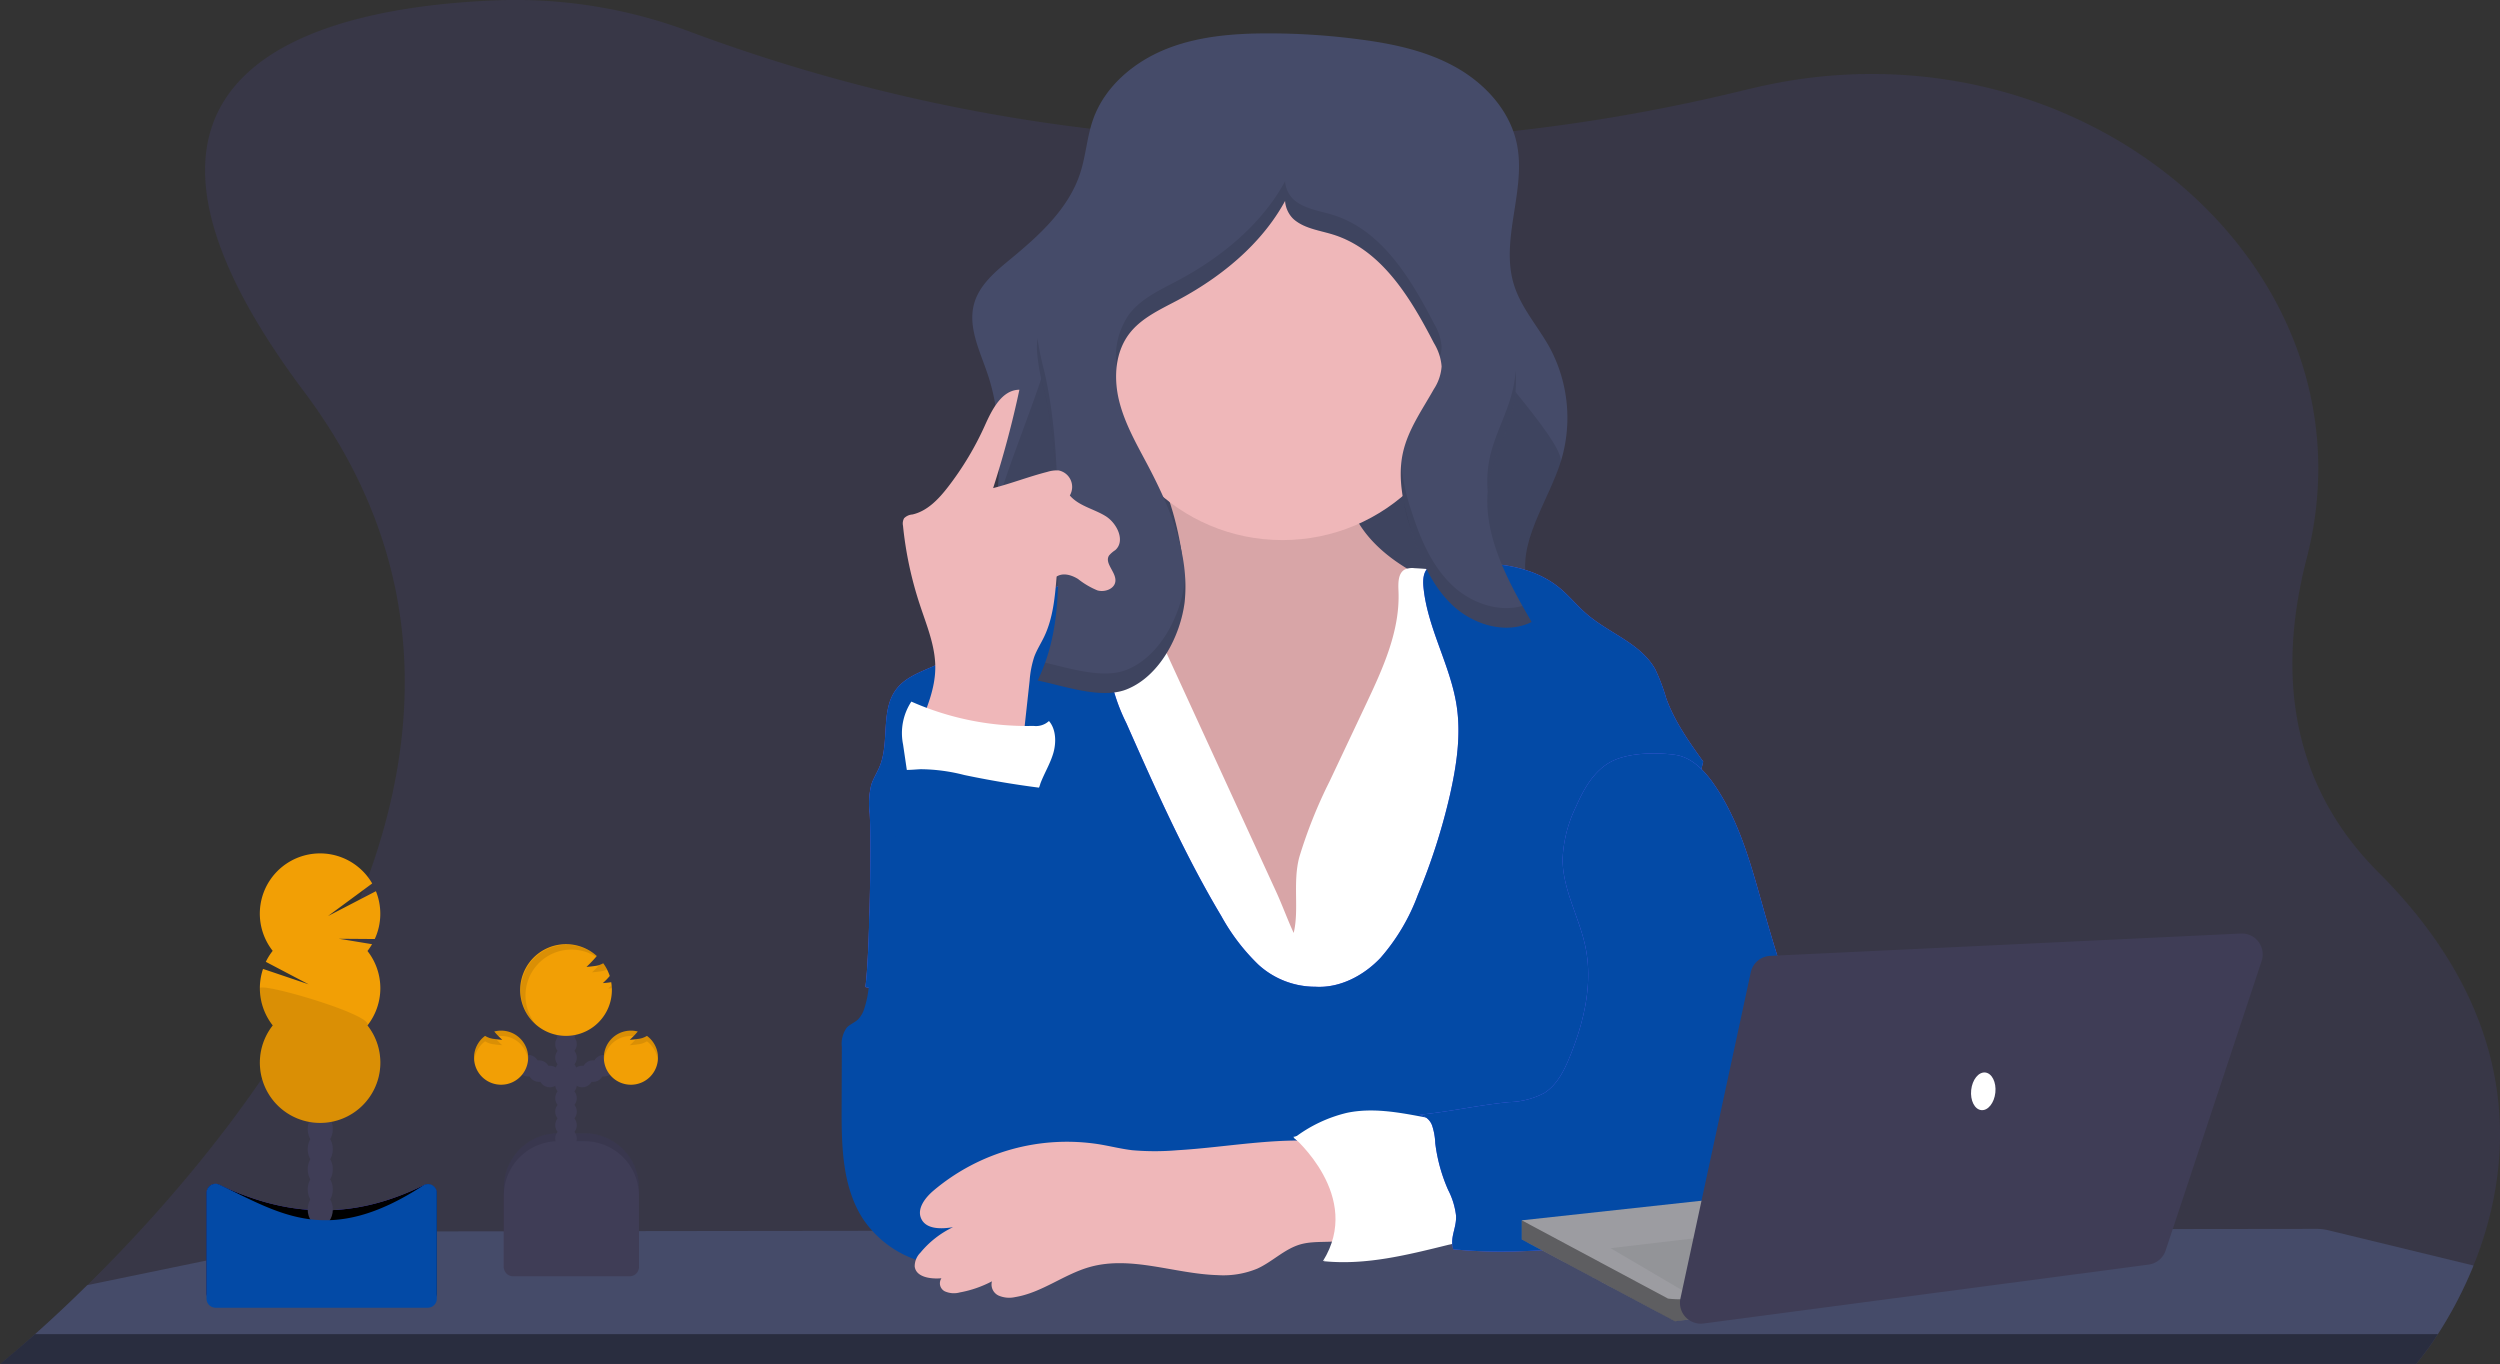 <svg id="Group_1430" data-name="Group 1430" xmlns="http://www.w3.org/2000/svg" width="398" height="217.169" viewBox="0 0 398 217.169">
  <rect x="0" y="0" width="398" height="217.169" fill="#333333" stroke="none"/>
  <path id="Path_1592" data-name="Path 1592" d="M418.783,337.769a65.258,65.258,0,0,1-5.679,10.923,46.991,46.991,0,0,1-3.44,4.731.245.245,0,0,1-.038.042H25l.052-.042c.346-.27,2.378-1.914,5.537-4.731,2.267-2.018,5.112-4.641,8.306-7.8,26.126-25.7,76.313-86.522,34.515-142.243-38.855-51.8,2.98-61.2,30.577-62.3a78.842,78.842,0,0,1,31.1,5.084A276.312,276.312,0,0,0,201.5,157.118c1,.111,2,.221,3.018.322a290.747,290.747,0,0,0,48.376.879h0c.474-.028.952-.062,1.433-.1a287.468,287.468,0,0,0,47.317-7.32c1.007-.246,2-.478,2.99-.71,51.785-11.982,99.525,28.853,87.588,75-4.413,17.069-3.291,35.263,11.421,49.982C427.73,299.2,424.812,322.863,418.783,337.769Z" transform="translate(-25 -136.295)" fill="#6c63ff" opacity="0.1"/>
  <path id="Path_1593" data-name="Path 1593" d="M418.881,707.428a65.262,65.262,0,0,1-5.679,10.922,46.965,46.965,0,0,1-3.44,4.731H25.15c.346-.27,2.378-1.914,5.537-4.731,2.267-2.018,5.112-4.641,8.306-7.8l40.537-8.375a7.864,7.864,0,0,1,1.592-.163l43.216-.062h.045l21.406-.028h.048L163.9,701.9h23.939l49.636-.069h21.357l8.524-.1h2.817l24.794-.035H306.7l28.639-.038h8.528l27.126-.038,22.9-.028a8.122,8.122,0,0,1,1.893.225Z" transform="translate(-25.098 -505.954)" fill="#454b69"/>
  <path id="Path_1594" data-name="Path 1594" d="M30.687,750H413.2a47.007,47.007,0,0,1-3.44,4.731H25.15C25.489,754.444,27.521,752.8,30.687,750Z" transform="translate(-25.098 -537.604)" fill="none"/>
  <path id="Path_1595" data-name="Path 1595" d="M30.687,750H413.2a47.007,47.007,0,0,1-3.44,4.731H25.15C25.489,754.444,27.521,752.8,30.687,750Z" transform="translate(-25.098 -537.604)" opacity="0.4"/>
  <path id="Path_1596" data-name="Path 1596" d="M571.223,251.105l-.768.149-34.733,6.673c-10.088,1.938-20.322,3.887-30.57,3.142-7.424-.54-14.359-2.741-21.492-4.672-4.032-1.094-8.306-1.53-9.673-6.043-1.886-6.23,1.184-15.453,1.907-21.765.692-6.195,1.1-12.546-.132-18.668a33.2,33.2,0,0,0-1.08-4.063c-1.236-3.665-3.177-7.476-2.128-11.2.827-2.952,3.35-5.06,5.71-7.012,4.624-3.807,9.344-8.074,11.179-13.781.9-2.769,1.069-5.749,2.038-8.5,1.838-5.226,6.455-9.133,11.59-11.2s10.784-2.509,16.325-2.509a110.583,110.583,0,0,1,14.623.972c5.294.693,10.631,1.832,15.279,4.455s8.566,6.922,9.649,12.162c1.533,7.41-2.724,15.3-.439,22.5,1.149,3.637,3.807,6.576,5.652,9.905a23.593,23.593,0,0,1,1.73,18.343c-2.208,6.842-7.614,13.764-4.845,20.4,1.762,4.219,6.261,6.472,9.4,9.815Q570.86,250.655,571.223,251.105Z" transform="translate(-317.464 -146.342)" fill="#454b69"/>
  <path id="Path_1597" data-name="Path 1597" d="M572.588,329.579V330.6l-34.733,6.673c-10.088,1.938-20.322,3.887-30.57,3.142-7.424-.54-14.359-2.741-21.492-4.672-4.032-1.094-8.306-1.53-9.673-6.043-1.886-6.23,1.184-15.453,1.907-21.765.692-6.2,11.348-28.812,10.116-34.934l63.68,2.769c.429,3.381,17.259,20.354,16.211,23.6-2.208,6.842-7.614,13.764-4.845,20.4C564.953,323.982,569.452,326.235,572.588,329.579Z" transform="translate(-319.597 -225.688)" opacity="0.1"/>
  <path id="Path_1598" data-name="Path 1598" d="M528.9,348.55c.377,2.142.578,4.5-.516,6.368-1.457,2.506-4.634,3.305-7.475,3.873l-9.864,1.973a3.827,3.827,0,0,0-1.886.748,3.3,3.3,0,0,0-.879,2.156c-.4,3.572.865,7.091,2.018,10.493,2.329,6.891,4.285,13.927,7.23,20.575s6.988,13,12.757,17.439,13.4,6.811,20.468,5.074c6.153-1.512,11.2-5.856,15.55-10.462,3.589-3.807,6.946-7.96,8.687-12.9a45.925,45.925,0,0,0,1.969-10.583l1.751-16.46c.273-2.575.453-5.472-1.218-7.448a8.872,8.872,0,0,0-2.748-1.983c-3.786-2.011-7.773-3.672-11.3-6.095s-6.648-5.759-7.718-9.9c-.641-2.485-.526-5.191-1.616-7.507a10.135,10.135,0,0,0-6.576-5.126,22.428,22.428,0,0,0-8.542-.346c-2.852.322-13.844,1.146-15.024,4.361-.633,1.73,1.993,5.444,2.616,7.147A49.9,49.9,0,0,1,528.9,348.55Z" transform="translate(-340.972 -261.784)" fill="#efb7b9"/>
  <path id="Path_1599" data-name="Path 1599" d="M528.9,348.55c.377,2.142.578,4.5-.516,6.368-1.457,2.506-4.634,3.305-7.475,3.873l-9.864,1.973a3.827,3.827,0,0,0-1.886.748,3.3,3.3,0,0,0-.879,2.156c-.4,3.572.865,7.091,2.018,10.493,2.329,6.891,4.285,13.927,7.23,20.575s6.988,13,12.757,17.439,13.4,6.811,20.468,5.074c6.153-1.512,11.2-5.856,15.55-10.462,3.589-3.807,6.946-7.96,8.687-12.9a45.925,45.925,0,0,0,1.969-10.583l1.751-16.46c.273-2.575.453-5.472-1.218-7.448a8.872,8.872,0,0,0-2.748-1.983c-3.786-2.011-7.773-3.672-11.3-6.095s-6.648-5.759-7.718-9.9c-.641-2.485-.526-5.191-1.616-7.507a10.135,10.135,0,0,0-6.576-5.126,22.428,22.428,0,0,0-8.542-.346c-2.852.322-13.844,1.146-15.024,4.361-.633,1.73,1.993,5.444,2.616,7.147A49.9,49.9,0,0,1,528.9,348.55Z" transform="translate(-340.972 -261.784)" opacity="0.1"/>
  <path id="Path_1600" data-name="Path 1600" d="M544.132,431.548l5.783-12.245c2.71-5.738,5.479-11.767,5.191-18.1-.055-1.26-.069-2.835,1.038-3.406a2.97,2.97,0,0,1,1.519-.194,61.466,61.466,0,0,1,17.827,3.606,7.072,7.072,0,0,1,3.028,1.751,7.226,7.226,0,0,1,1.36,3.219,94.018,94.018,0,0,1,1.983,11.722c1.038,9.767.522,19.62,0,29.418l-1.537,29.912a2.859,2.859,0,0,1-.253,1.232,2.66,2.66,0,0,1-2.011,1.056,43.655,43.655,0,0,1-9.022.291c-21.181-.8-42.472-2.035-63.514.533q.142-4.669-.149-9.344c-.834-13.459-4.323-26.59-7.749-39.631-2-7.614-3.932-15.92-.716-23.094a9.892,9.892,0,0,1,2-3.053A11.386,11.386,0,0,1,504,402.667a32.329,32.329,0,0,1,9.791-1.107l21.821,47.508c1,2.173,1.817,4.461,2.81,6.607.893-3.707-.18-8.05.893-12.068A75.993,75.993,0,0,1,544.132,431.548Z" transform="translate(-332.468 -307.148)" fill="#fff"/>
  <path id="Path_1601" data-name="Path 1601" d="M494.68,462.694c3.9.246,7.7-1.755,10.383-4.582a32.082,32.082,0,0,0,5.956-10.037,98.968,98.968,0,0,0,5.119-15.958c1.038-4.638,1.775-9.438,1.059-14.138-.99-6.489-4.662-12.387-5.288-18.921-.107-1.142-.038-2.478.879-3.167a3.651,3.651,0,0,1,2.021-.526c6.527-.388,13.7-.315,18.755,3.828,1.54,1.26,2.789,2.835,4.295,4.132,3.586,3.115,8.652,4.7,10.954,8.836a30.642,30.642,0,0,1,1.748,4.62c1.322,3.669,3.61,6.894,5.884,10.068-2.2,9.3-4.738,18.613-6.943,27.916a122.052,122.052,0,0,1-4.62,16.162c-1.329,3.426-3,6.922-2.592,10.59a24.185,24.185,0,0,0,1.063,4.215,48.454,48.454,0,0,1,2.039,15.065l-98.753.242c4.731-6.783,6.119-15.1,5.638-23.358a25.522,25.522,0,0,0-3.115-11.359c-3.136-5.364-8.652-8.86-14.089-11.854-3.807-2.077-7.894,9.607-12.009,8.268.664-4.7.969-22.842.692-27.573a12.634,12.634,0,0,1,.249-4.624c.325-1.014.924-1.921,1.329-2.907,1.623-3.949.076-9,2.7-12.359,1.814-2.336,4.994-3,7.579-4.44,2.654-1.481,4.707-3.807,7.019-5.794a31.213,31.213,0,0,1,15.975-7.133,20.123,20.123,0,0,1,3.049,9c.176,2.011.048,4.049.329,6.05a29.786,29.786,0,0,0,2.616,7.759c4.627,10.448,9.272,20.928,15.134,30.74a32.557,32.557,0,0,0,5.863,7.694A13.4,13.4,0,0,0,494.68,462.694Z" transform="translate(-285.296 -305.606)" fill="#6c63ff"/>
  <path id="Path_1602" data-name="Path 1602" d="M494.68,462.694c3.9.246,7.7-1.755,10.383-4.582a32.082,32.082,0,0,0,5.956-10.037,98.968,98.968,0,0,0,5.119-15.958c1.038-4.638,1.775-9.438,1.059-14.138-.99-6.489-4.662-12.387-5.288-18.921-.107-1.142-.038-2.478.879-3.167a3.651,3.651,0,0,1,2.021-.526c6.527-.388,13.7-.315,18.755,3.828,1.54,1.26,2.789,2.835,4.295,4.132,3.586,3.115,8.652,4.7,10.954,8.836a30.642,30.642,0,0,1,1.748,4.62c1.322,3.669,3.61,6.894,5.884,10.068-2.2,9.3-4.738,18.613-6.943,27.916a122.052,122.052,0,0,1-4.62,16.162c-1.329,3.426-3,6.922-2.592,10.59a24.185,24.185,0,0,0,1.063,4.215,48.454,48.454,0,0,1,2.039,15.065l-98.753.242c4.731-6.783,6.119-15.1,5.638-23.358a25.522,25.522,0,0,0-3.115-11.359c-3.136-5.364-8.652-8.86-14.089-11.854-3.807-2.077-7.894,9.607-12.009,8.268.664-4.7.969-22.842.692-27.573a12.634,12.634,0,0,1,.249-4.624c.325-1.014.924-1.921,1.329-2.907,1.623-3.949.076-9,2.7-12.359,1.814-2.336,4.994-3,7.579-4.44,2.654-1.481,4.707-3.807,7.019-5.794a31.213,31.213,0,0,1,15.975-7.133,20.123,20.123,0,0,1,3.049,9c.176,2.011.048,4.049.329,6.05a29.786,29.786,0,0,0,2.616,7.759c4.627,10.448,9.272,20.928,15.134,30.74a32.557,32.557,0,0,0,5.863,7.694A13.4,13.4,0,0,0,494.68,462.694Z" transform="translate(-285.296 -305.606)" fill="#034aa6"/>
  <ellipse id="Ellipse_48" data-name="Ellipse 48" cx="29.667" cy="29.667" rx="29.667" ry="29.667" transform="translate(174.494 26.647)" fill="#efb7b9"/>
  <path id="Path_1603" data-name="Path 1603" d="M525.518,256.164c.813-7.676-2.378-15.186-5.991-22.008-1.73-3.26-3.586-6.51-4.454-10.092s-.62-7.638,1.6-10.583c1.89-2.506,4.887-3.859,7.659-5.33,7.825-4.153,14.979-10.258,18.419-18.422-1.945,1.059-1.44,4.219.277,5.614s4.056,1.665,6.167,2.329c7.7,2.423,12.314,10.1,16.017,17.27a8.253,8.253,0,0,1,1.215,3.724,7.554,7.554,0,0,1-1.239,3.61c-1.827,3.253-4.063,6.378-4.894,10.016-.952,4.153.052,8.521,1.357,12.594,1.384,4.333,3.222,8.7,6.545,11.809s8.476,4.651,12.563,2.644c-4.08-7.015-8.306-14.854-6.714-22.807.768-3.807,2.834-7.268,3.713-11.054,1.675-7.223-1.114-14.653-3.852-21.547l-8.182-20.575c-1.249-3.146-2.672-6.5-5.537-8.285a15,15,0,0,0-6.555-1.73c-7.309-.651-14.882-.436-21.686,2.284-12.4,4.953-20.17,17.163-26.337,29.006-1.848,3.547-3.672,7.316-3.6,11.317a31.4,31.4,0,0,0,1.152,6.468c2.028,8.708,2.139,17.73,2.243,26.67.08,6.859-.277,13.324-3.277,19.571,4.112.817,10.075,3.021,14.145,1.409C521.583,267.966,524.851,261.5,525.518,256.164Z" transform="translate(-336.924 -160.317)" fill="#454b69"/>
  <g id="Group_1426" data-name="Group 1426" transform="translate(165.072 28.865)" opacity="0.1">
    <path id="Path_1604" data-name="Path 1604" d="M505.362,326.655q.021-1.464,0-2.956c-.1-8.939-.215-17.962-2.243-26.67a45.009,45.009,0,0,1-1.059-5.15,13.459,13.459,0,0,0-.093,1.8,31.4,31.4,0,0,0,1.152,6.468C505.137,308.8,505.262,317.767,505.362,326.655Z" transform="translate(-501.966 -266.899)"/>
    <path id="Path_1605" data-name="Path 1605" d="M713.212,312.917a20.941,20.941,0,0,0,.45-6.167,19.218,19.218,0,0,1-.45,3.053c-.879,3.807-2.945,7.237-3.714,11.054a18.346,18.346,0,0,0-.277,5.115,18.186,18.186,0,0,1,.277-2C710.267,320.154,712.333,316.71,713.212,312.917Z" transform="translate(-637.448 -276.623)"/>
    <path id="Path_1606" data-name="Path 1606" d="M589.958,247.595a4.988,4.988,0,0,0,.27-1.526,8.34,8.34,0,0,0-1.215-3.724c-3.7-7.171-8.306-14.84-16.017-17.27-2.111-.664-4.447-.934-6.167-2.329a4.388,4.388,0,0,1-1.516-3.046c-3.752,6.887-10.2,12.155-17.18,15.854-2.769,1.471-5.769,2.824-7.659,5.33a11.8,11.8,0,0,0-1.983,8.379A10.592,10.592,0,0,1,540.475,244c1.889-2.506,4.887-3.859,7.659-5.33,6.984-3.7,13.428-8.967,17.18-15.854a4.388,4.388,0,0,0,1.516,3.046c1.73,1.384,4.056,1.665,6.167,2.329,7.7,2.423,12.314,10.1,16.017,17.27a13.629,13.629,0,0,1,.945,2.135Z" transform="translate(-525.796 -219.7)"/>
    <path id="Path_1607" data-name="Path 1607" d="M677.619,369.262c-3.323-3.115-5.153-7.476-6.544-11.809a34.181,34.181,0,0,1-1.661-7.514,27.366,27.366,0,0,0,1.661,10.628c1.384,4.333,3.222,8.7,6.544,11.809s8.476,4.651,12.563,2.644c-.492-.841-.979-1.7-1.464-2.558C684.922,373.533,680.561,372.01,677.619,369.262Z" transform="translate(-611.418 -304.865)"/>
    <path id="Path_1608" data-name="Path 1608" d="M525.719,402.527c-.668,5.34-3.935,11.8-9.254,13.913-3.693,1.464-8.95-.218-12.961-1.149a29.927,29.927,0,0,1-1.184,2.855c4.112.817,10.075,3.021,14.145,1.409,5.319-2.111,8.587-8.573,9.254-13.913a24.047,24.047,0,0,0,.076-4.021C525.774,401.921,525.743,402.226,525.719,402.527Z" transform="translate(-502.197 -338.66)"/>
  </g>
  <path id="Path_1609" data-name="Path 1609" d="M644.783,648.869c-5.347-.848-10.774-2.485-16.076-1.384a22.348,22.348,0,0,0-8.438,4.015c1.405,1.125,3.046,2.129,3.939,3.693a14.538,14.538,0,0,1,1.239,3.416,29.067,29.067,0,0,1,1.211,6.354,9.674,9.674,0,0,1-1.634,6.15c6.742.664,13.276-1,19.852-2.62a5.436,5.436,0,0,0,2.1-.848,4.51,4.51,0,0,0,1.35-3.6,24.621,24.621,0,0,0-1.339-6.946C646.185,654.379,645.59,651.575,644.783,648.869Z" transform="translate(-414.254 -470.327)" fill="#fff"/>
  <path id="Path_1610" data-name="Path 1610" d="M718.5,483.093c2.655.346,4.714,2.488,6.23,4.689,4.253,6.126,6.088,13.553,8.13,20.727a275.9,275.9,0,0,0,8.953,26.344,39.651,39.651,0,0,0,2.686,5.78,16.163,16.163,0,0,1,2.271,4.427c.914,3.924-2.322,7.614-5.7,9.8a22.544,22.544,0,0,1-5.832,2.81,34.736,34.736,0,0,1-6.2,1.059l-19.211,2.076c-8.842.962-17.765,1.924-26.611,1-.557-1.938.536-3.308.457-5.326a11.9,11.9,0,0,0-1.26-4.115,26.305,26.305,0,0,1-2.052-7.444,10.082,10.082,0,0,0-.495-2.793,2.618,2.618,0,0,0-2.076-1.731c5.191-.516,9.133-1.5,14.325-2.014a12.791,12.791,0,0,0,5.576-1.436c2.039-1.27,3.181-3.561,4.087-5.783,2.246-5.5,3.693-11.566,2.512-17.394-.969-4.779-3.672-9.23-3.658-14.107a21.11,21.11,0,0,1,2.159-8.375c1.239-2.81,2.855-5.683,5.576-7.109S715.43,482.678,718.5,483.093Z" transform="translate(-451.867 -362.926)" fill="#6c63ff"/>
  <path id="Path_1611" data-name="Path 1611" d="M718.5,483.093c2.655.346,4.714,2.488,6.23,4.689,4.253,6.126,6.088,13.553,8.13,20.727a275.9,275.9,0,0,0,8.953,26.344,39.651,39.651,0,0,0,2.686,5.78,16.163,16.163,0,0,1,2.271,4.427c.914,3.924-2.322,7.614-5.7,9.8a22.544,22.544,0,0,1-5.832,2.81,34.736,34.736,0,0,1-6.2,1.059l-19.211,2.076c-8.842.962-17.765,1.924-26.611,1-.557-1.938.536-3.308.457-5.326a11.9,11.9,0,0,0-1.26-4.115,26.305,26.305,0,0,1-2.052-7.444,10.082,10.082,0,0,0-.495-2.793,2.618,2.618,0,0,0-2.076-1.731c5.191-.516,9.133-1.5,14.325-2.014a12.791,12.791,0,0,0,5.576-1.436c2.039-1.27,3.181-3.561,4.087-5.783,2.246-5.5,3.693-11.566,2.512-17.394-.969-4.779-3.672-9.23-3.658-14.107a21.11,21.11,0,0,1,2.159-8.375c1.239-2.81,2.855-5.683,5.576-7.109S715.43,482.678,718.5,483.093Z" transform="translate(-451.867 -362.926)" fill="#034aa6"/>
  <path id="Path_1612" data-name="Path 1612" d="M442.876,369.2c1.256-2.983,2.533-6.063,2.568-9.3.038-3.5-1.384-6.821-2.471-10.144a58.652,58.652,0,0,1-2.668-12.525,1.73,1.73,0,0,1,.173-1.2,2.063,2.063,0,0,1,1.329-.6c2.395-.547,4.2-2.482,5.7-4.43a48.572,48.572,0,0,0,5.835-9.746c1.146-2.551,2.7-5.662,5.492-5.686a158.6,158.6,0,0,1-4.181,15.661c2.924-.748,5.7-1.834,8.628-2.582a5.167,5.167,0,0,1,1.772-.235,2.674,2.674,0,0,1,1.807,3.99c1.429,1.675,3.807,2.125,5.676,3.274s3.212,3.994,1.55,5.437a4.644,4.644,0,0,0-.973.838c-.8,1.239,1.163,2.661,1,4.129-.131,1.2-1.672,1.762-2.838,1.443a12.774,12.774,0,0,1-3.115-1.831c-1.038-.64-2.395-1.038-3.4-.374-.27,3.257-.561,6.576-1.969,9.542-.516,1.083-1.177,2.1-1.592,3.222a15.875,15.875,0,0,0-.734,3.783l-1.256,11.487C453.214,374.554,447.839,372.758,442.876,369.2Z" transform="translate(-296.546 -253.525)" fill="#efb7b9"/>
  <path id="Path_1613" data-name="Path 1613" d="M441.16,473.309l-1.1-7.472a9.124,9.124,0,0,1,1.322-6.8,45.494,45.494,0,0,0,19.45,3.869,3.038,3.038,0,0,0,2.457-.779c1.146,1.319,1.18,3.44.692,5.115s-1.426,3.184-2.049,4.818a6.868,6.868,0,0,1-1.173,2.367,5.064,5.064,0,0,1-3.828,1.173,24.471,24.471,0,0,1-4.319-.412C448.92,474.507,444.85,472.648,441.16,473.309Z" transform="translate(-296.295 -347.342)" fill="#fff"/>
  <path id="Path_1614" data-name="Path 1614" d="M445.807,492.6q-7.112-.81-14.131-2.284a28.578,28.578,0,0,0-6.949-.924c-1.523.062-3.16.367-4.5-.388a21.661,21.661,0,0,1-.177,13.477c-.924,2.6-2.333,5.015-3.011,7.687-1.412,5.589.526,11.684-1.239,17.173a4.347,4.347,0,0,1-1.066,1.91c-.54.495-1.277.751-1.775,1.288a4.394,4.394,0,0,0-.782,3.052l-.031,9.535c-.021,6.07.059,12.508,3.264,17.65a16.759,16.759,0,0,0,18.045,7.143,13.417,13.417,0,0,0,4.9-2.4c2.326-1.848,3.807-4.52,5.257-7.123,1.73-3.115,3.461-6.3,4.018-9.8a27.862,27.862,0,0,0-.111-7.51c-1.564-13.844-4.959-27.57-4.229-41.465A12.567,12.567,0,0,1,445.807,492.6Z" transform="translate(-278.158 -366.933)" fill="#034aa6"/>
  <path id="Path_1615" data-name="Path 1615" d="M487.581,662.479a41.953,41.953,0,0,1-7.223,0c-1.73-.208-3.419-.633-5.136-.924a32.917,32.917,0,0,0-26.507,7.365c-1.329,1.135-2.672,2.876-1.938,4.465.789,1.71,3.2,1.661,5.06,1.343a15.226,15.226,0,0,0-5.191,4.06,3.064,3.064,0,0,0-.91,2.2c.211,1.713,2.537,2.025,4.257,1.876a1.433,1.433,0,0,0,.529,2.076,3.552,3.552,0,0,0,2.405.177,17.828,17.828,0,0,0,5.108-1.768,1.947,1.947,0,0,0,1.038,2.263,4.277,4.277,0,0,0,2.668.246c4.229-.692,7.759-3.634,11.885-4.79,6.6-1.845,13.5,1.1,20.354,1.3a14.2,14.2,0,0,0,6.3-1.038c2.4-1.09,4.333-3.136,6.866-3.862,2.814-.8,6.043.121,8.618-1.267,1.872-1.007.184-8.77-.294-10.265-.876-2.734-1.755-4.548-4.672-4.825C503.418,660.4,495.018,662.05,487.581,662.479Z" transform="translate(-300.115 -479.365)" fill="#efb7b9"/>
  <path id="Path_1616" data-name="Path 1616" d="M619.88,656.831s11.175,9.459,4.728,19.779l12.459-4.3v-9.029c0-.429-4.731-6.877-4.731-6.877l-5.589-.862Z" transform="translate(-413.999 -475.835)" fill="#fff"/>
  <path id="Path_1617" data-name="Path 1617" d="M240.442,521.32h4.191a8.652,8.652,0,0,1,8.652,8.652v12.843h-21.5V529.972A8.652,8.652,0,0,1,240.442,521.32Z" transform="translate(-151.57 -340.909)" fill="#3f3d56"/>
  <path id="Path_1618" data-name="Path 1618" d="M240.442,521.32h4.191a8.652,8.652,0,0,1,8.652,8.652v12.843h-21.5V529.972A8.652,8.652,0,0,1,240.442,521.32Z" transform="translate(-151.57 -340.909)" opacity="0.1"/>
  <ellipse id="Ellipse_49" data-name="Ellipse 49" cx="1.72" cy="1.72" rx="1.72" ry="1.72" transform="translate(88.388 181.698)" fill="#3f3d56"/>
  <ellipse id="Ellipse_50" data-name="Ellipse 50" cx="1.72" cy="1.72" rx="1.72" ry="1.72" transform="translate(88.388 179.549)" fill="#3f3d56"/>
  <ellipse id="Ellipse_51" data-name="Ellipse 51" cx="1.72" cy="1.72" rx="1.72" ry="1.72" transform="translate(88.388 177.4)" fill="#3f3d56"/>
  <ellipse id="Ellipse_52" data-name="Ellipse 52" cx="1.72" cy="1.72" rx="1.72" ry="1.72" transform="translate(88.388 175.251)" fill="#3f3d56"/>
  <ellipse id="Ellipse_53" data-name="Ellipse 53" cx="1.72" cy="1.72" rx="1.72" ry="1.72" transform="translate(88.388 173.101)" fill="#3f3d56"/>
  <ellipse id="Ellipse_54" data-name="Ellipse 54" cx="1.72" cy="1.72" rx="1.72" ry="1.72" transform="translate(88.388 170.952)" fill="#3f3d56"/>
  <ellipse id="Ellipse_55" data-name="Ellipse 55" cx="1.72" cy="1.72" rx="1.72" ry="1.72" transform="translate(88.388 168.8)" fill="#3f3d56"/>
  <ellipse id="Ellipse_56" data-name="Ellipse 56" cx="1.72" cy="1.72" rx="1.72" ry="1.72" transform="translate(90.969 169.661)" fill="#3f3d56"/>
  <ellipse id="Ellipse_57" data-name="Ellipse 57" cx="1.72" cy="1.72" rx="1.72" ry="1.72" transform="translate(92.689 168.8)" fill="#3f3d56"/>
  <ellipse id="Ellipse_58" data-name="Ellipse 58" cx="1.72" cy="1.72" rx="1.72" ry="1.72" transform="translate(94.41 167.941)" fill="#3f3d56"/>
  <ellipse id="Ellipse_59" data-name="Ellipse 59" cx="1.72" cy="1.72" rx="1.72" ry="1.72" transform="translate(88.388 166.65)" fill="#3f3d56"/>
  <ellipse id="Ellipse_60" data-name="Ellipse 60" cx="1.72" cy="1.72" rx="1.72" ry="1.72" transform="translate(88.388 164.501)" fill="#3f3d56"/>
  <ellipse id="Ellipse_61" data-name="Ellipse 61" cx="1.72" cy="1.72" rx="1.72" ry="1.72" transform="translate(88.388 162.352)" fill="#3f3d56"/>
  <ellipse id="Ellipse_62" data-name="Ellipse 62" cx="1.72" cy="1.72" rx="1.72" ry="1.72" transform="translate(88.388 160.203)" fill="#3f3d56"/>
  <path id="Path_1619" data-name="Path 1619" d="M278.7,576.669q-.644.094-1.288.135a9.89,9.89,0,0,0,1.108-1.135,7.27,7.27,0,0,0-1.038-2.018,3.536,3.536,0,0,1-1.384.436c-.426.062-.855.107-1.284.138a21.417,21.417,0,0,0,1.644-1.73,7.3,7.3,0,1,0,2.4,5.4,7.16,7.16,0,0,0-.111-1.256Z" transform="translate(-181.447 -420.295)" fill="#f29f05"/>
  <path id="Path_1620" data-name="Path 1620" d="M309.628,611.228a3.334,3.334,0,0,1-1.447.481c-.426.062-.855.111-1.284.138a12.618,12.618,0,0,0,1.274-1.322,4.306,4.306,0,1,0,1.457.692Z" transform="translate(-206.643 -446.308)" fill="#f29f05"/>
  <ellipse id="Ellipse_63" data-name="Ellipse 63" cx="1.72" cy="1.72" rx="1.72" ry="1.72" transform="translate(85.809 169.661)" fill="#3f3d56"/>
  <ellipse id="Ellipse_64" data-name="Ellipse 64" cx="1.72" cy="1.72" rx="1.72" ry="1.72" transform="translate(84.089 168.8)" fill="#3f3d56"/>
  <ellipse id="Ellipse_65" data-name="Ellipse 65" cx="1.72" cy="1.72" rx="1.72" ry="1.72" transform="translate(82.369 167.941)" fill="#3f3d56"/>
  <path id="Path_1621" data-name="Path 1621" d="M244.83,611.228a3.337,3.337,0,0,0,1.447.481c.426.062.855.111,1.284.138a12.273,12.273,0,0,1-1.274-1.322,4.305,4.305,0,1,1-1.457.692Z" transform="translate(-167.597 -446.308)" fill="#f29f05"/>
  <path id="Path_1622" data-name="Path 1622" d="M240.423,525h4.191a8.652,8.652,0,0,1,8.652,8.652v11.376A1.467,1.467,0,0,1,251.8,546.5H233.227a1.467,1.467,0,0,1-1.467-1.467V533.652A8.652,8.652,0,0,1,240.423,525Z" transform="translate(-151.55 -343.316)" fill="#3f3d56"/>
  <g id="Group_1427" data-name="Group 1427" transform="translate(82.902 150.407)" opacity="0.1">
    <path id="Path_1623" data-name="Path 1623" d="M305.294,589.49a6.54,6.54,0,0,1-.554.526,5.631,5.631,0,0,0,.588-.052C305.321,589.8,305.311,589.646,305.294,589.49Z" transform="translate(-290.827 -583.051)"/>
    <path id="Path_1624" data-name="Path 1624" d="M297.28,580.843c.433-.028.858-.073,1.287-.135a4.157,4.157,0,0,0,1.118-.3,7.588,7.588,0,0,0-.6-.993,2.6,2.6,0,0,1-.692.294,9.963,9.963,0,0,1-1.111,1.139Z" transform="translate(-285.949 -576.459)"/>
    <path id="Path_1625" data-name="Path 1625" d="M265.3,578.961a7.3,7.3,0,0,1,11.248-6.146l.111-.118a7.3,7.3,0,1,0-9.628,10.982A7.268,7.268,0,0,1,265.3,578.961Z" transform="translate(-264.54 -570.885)"/>
  </g>
  <g id="Group_1428" data-name="Group 1428" transform="translate(96.13 164.072)" opacity="0.1">
    <path id="Path_1626" data-name="Path 1626" d="M314.68,614.278c.429-.028.858-.073,1.284-.135a3.342,3.342,0,0,0,1.447-.484,4.3,4.3,0,0,1,1.73,3.046,3.943,3.943,0,0,0,.024-.453,4.285,4.285,0,0,0-1.73-3.461,3.337,3.337,0,0,1-1.447.481l-.346.045a8.781,8.781,0,0,1-.962.962Z" transform="translate(-310.555 -611.952)"/>
    <path id="Path_1627" data-name="Path 1627" d="M307.058,611.228a3.53,3.53,0,0,1,.429.031c.225-.239.446-.495.671-.744a4.291,4.291,0,0,0-5.4,4.153,2.96,2.96,0,0,0,.021.429A4.3,4.3,0,0,1,307.058,611.228Z" transform="translate(-302.76 -610.37)"/>
  </g>
  <g id="Group_1429" data-name="Group 1429" transform="translate(75.478 164.072)" opacity="0.1">
    <path id="Path_1628" data-name="Path 1628" d="M247.575,614.278c-.429-.028-.858-.073-1.284-.135a3.342,3.342,0,0,1-1.447-.484,4.3,4.3,0,0,0-1.73,3.046,3.939,3.939,0,0,1-.024-.453,4.285,4.285,0,0,1,1.73-3.461,3.337,3.337,0,0,0,1.447.481l.346.045A8.186,8.186,0,0,0,247.575,614.278Z" transform="translate(-243.09 -611.952)"/>
    <path id="Path_1629" data-name="Path 1629" d="M253.471,611.228a3.637,3.637,0,0,0-.433.031c-.222-.239-.443-.495-.668-.744a4.291,4.291,0,0,1,5.4,4.153,2.96,2.96,0,0,1-.021.429A4.3,4.3,0,0,0,253.471,611.228Z" transform="translate(-249.158 -610.37)"/>
  </g>
  <path id="Path_1630" data-name="Path 1630" d="M155.249,699.725H121.436A1.436,1.436,0,0,1,120,698.289v-16a1.436,1.436,0,0,1,2.052-1.3c9.715,4.61,20.18,6.191,32.532.073a1.44,1.44,0,0,1,2.077,1.284v15.92A1.436,1.436,0,0,1,155.249,699.725Z" transform="translate(-87.122 -492.385)" fill="#6c63ff"/>
  <path id="Path_1631" data-name="Path 1631" d="M155.249,699.725H121.436A1.436,1.436,0,0,1,120,698.289v-16a1.436,1.436,0,0,1,2.052-1.3c9.715,4.61,20.18,6.191,32.532.073a1.44,1.44,0,0,1,2.077,1.284v15.92A1.436,1.436,0,0,1,155.249,699.725Z" transform="translate(-87.122 -492.385)"/>
  <ellipse id="Ellipse_66" data-name="Ellipse 66" cx="2" cy="2.62" rx="2" ry="2.62" transform="translate(48.985 189.935)" fill="#3f3d56"/>
  <ellipse id="Ellipse_67" data-name="Ellipse 67" cx="2" cy="2.62" rx="2" ry="2.62" transform="translate(48.985 186.734)" fill="#3f3d56"/>
  <ellipse id="Ellipse_68" data-name="Ellipse 68" cx="2" cy="2.62" rx="2" ry="2.62" transform="translate(48.985 183.529)" fill="#3f3d56"/>
  <ellipse id="Ellipse_69" data-name="Ellipse 69" cx="2" cy="2.62" rx="2" ry="2.62" transform="translate(48.985 180.328)" fill="#3f3d56"/>
  <ellipse id="Ellipse_70" data-name="Ellipse 70" cx="2" cy="2.62" rx="2" ry="2.62" transform="translate(48.985 177.123)" fill="#3f3d56"/>
  <ellipse id="Ellipse_71" data-name="Ellipse 71" cx="2" cy="2.62" rx="2" ry="2.62" transform="translate(48.985 173.918)" fill="#3f3d56"/>
  <ellipse id="Ellipse_72" data-name="Ellipse 72" cx="2" cy="2.62" rx="2" ry="2.62" transform="translate(48.985 170.717)" fill="#3f3d56"/>
  <path id="Path_1632" data-name="Path 1632" d="M161.639,544.407a10.193,10.193,0,0,0,.744-1.1l-5.261-.865,5.69.042a9.59,9.59,0,0,0,.183-7.614l-7.631,3.959,7.039-5.191a9.59,9.59,0,1,0-15.841,10.729,9.377,9.377,0,0,0-1.094,1.748l6.825,3.585-7.268-2.457a9.6,9.6,0,0,0,1.547,9,9.59,9.59,0,1,0,15.076,0,9.59,9.59,0,0,0,0-11.857Z" transform="translate(-103.15 -392.992)" fill="#f29f05"/>
  <path id="Path_1633" data-name="Path 1633" d="M144.49,590.663a9.548,9.548,0,0,0,2.052,5.928,9.59,9.59,0,1,0,15.076,0C162.9,594.961,144.49,589.587,144.49,590.663Z" transform="translate(-103.136 -433.319)" opacity="0.1"/>
  <path id="Path_1634" data-name="Path 1634" d="M155.249,700.573H121.436A1.436,1.436,0,0,1,120,699.137V682.286a1.436,1.436,0,0,1,2.052-1.3c9.715,4.61,17.419,9.985,32.532.073a1.408,1.408,0,0,1,2.077,1.284V699.13A1.436,1.436,0,0,1,155.249,700.573Z" transform="translate(-87.122 -492.385)" fill="#034aa6"/>
  <path id="Path_1635" data-name="Path 1635" d="M776.779,554.82l-49.885,6.6-2.5.329L700.01,548.722v-3.049l76.216-8.313Z" transform="translate(-457.744 -351.398)" fill="#9c9ca1"/>
  <path id="Path_1636" data-name="Path 1636" d="M740.85,562.152l54.042-6.372-.554,9.978-42.095,3.087Z" transform="translate(-484.45 -363.443)" fill="#939498"/>
  <path id="Path_1637" data-name="Path 1637" d="M751.887,710.11v3.274l-2.5.346L725,700.689V697.64L748.281,710.1A15.417,15.417,0,0,0,751.887,710.11Z" transform="translate(-482.738 -503.365)" opacity="0.4"/>
  <path id="Path_1638" data-name="Path 1638" d="M809.057,571.874l-11.2,51.931a3.315,3.315,0,0,0,3.676,3.99l70.855-9.379a3.315,3.315,0,0,0,2.713-2.243l15.287-46.1a3.322,3.322,0,0,0-3.309-4.361l-74.935,3.558A3.323,3.323,0,0,0,809.057,571.874Z" transform="translate(-530.331 -417.094)" fill="#3f3d56"/>
  <ellipse id="Ellipse_73" data-name="Ellipse 73" cx="3.011" cy="1.935" rx="3.011" ry="1.935" transform="translate(313.497 176.529) rotate(-84)" fill="#fff"/>
</svg>
